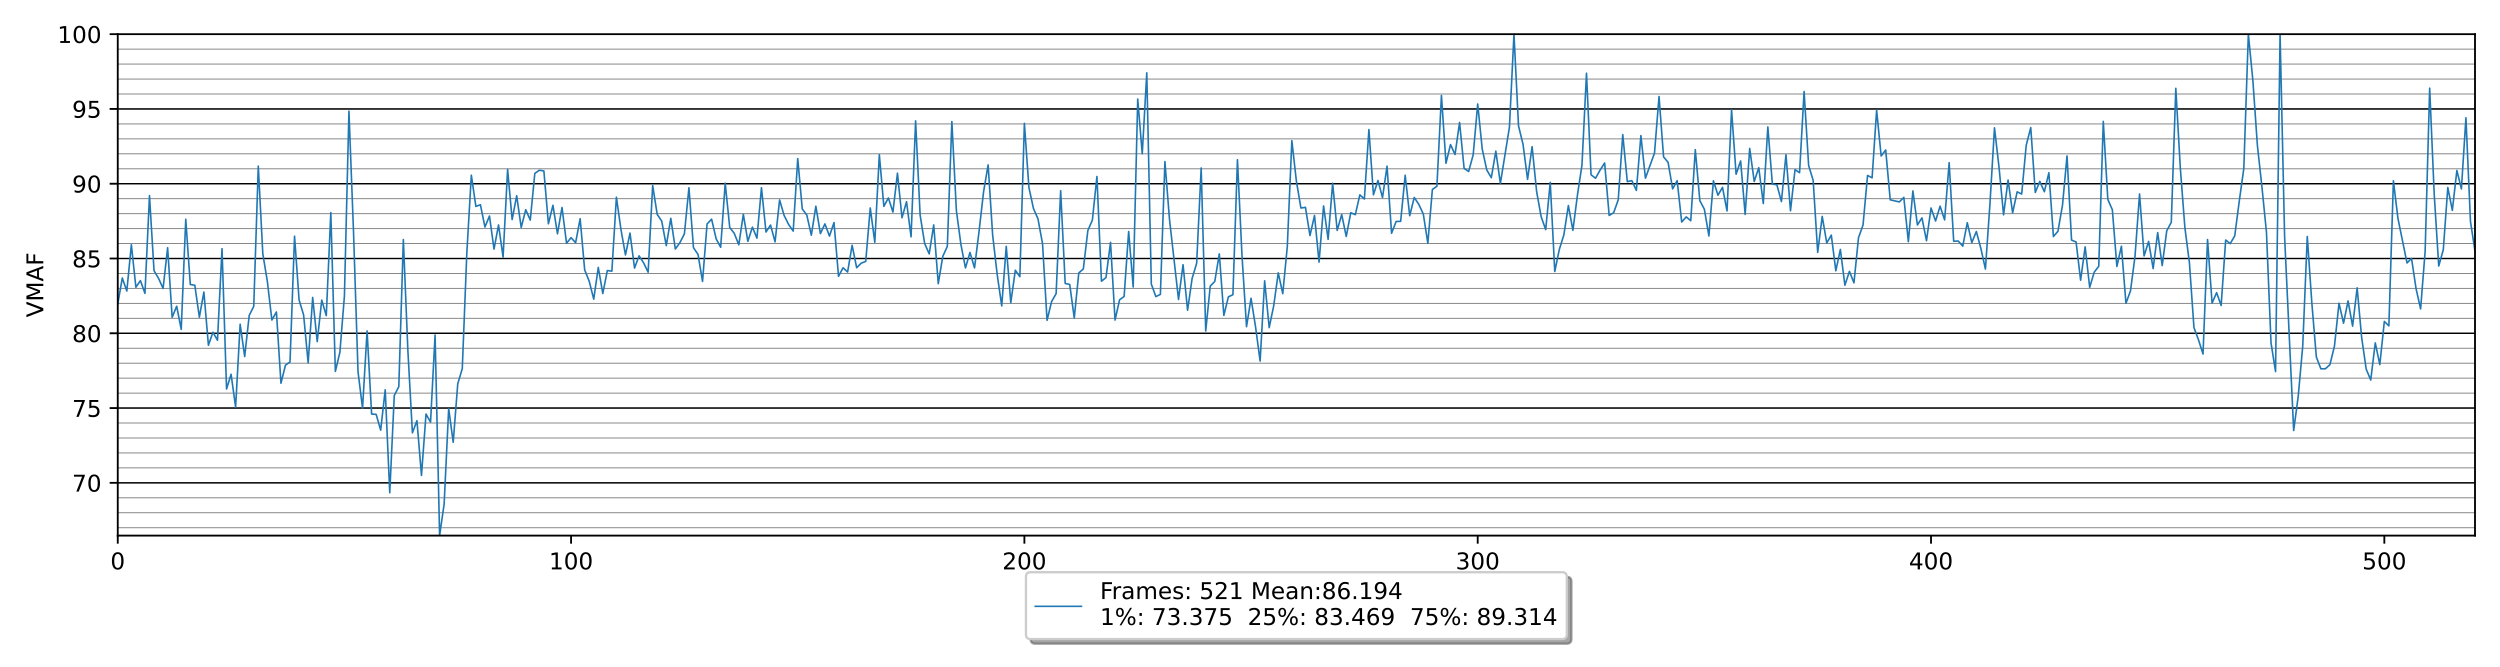 <?xml version="1.0" encoding="utf-8" standalone="no"?>
<!DOCTYPE svg PUBLIC "-//W3C//DTD SVG 1.1//EN"
  "http://www.w3.org/Graphics/SVG/1.1/DTD/svg11.dtd">
<!-- Created with matplotlib (https://matplotlib.org/) -->
<svg height="288pt" version="1.1" viewBox="0 0 1080 288" width="1080pt" xmlns="http://www.w3.org/2000/svg" xmlns:xlink="http://www.w3.org/1999/xlink">
 <defs>
  <style type="text/css">
*{stroke-linecap:butt;stroke-linejoin:round;}
  </style>
 </defs>
 <g id="figure_1">
  <g id="patch_1">
   <path d="M 0 288 
L 1080 288 
L 1080 0 
L 0 0 
z
" style="fill:#ffffff;"/>
  </g>
  <g id="axes_1">
   <g id="patch_2">
    <path d="M 50.87 231.368 
L 1069.2 231.368 
L 1069.2 14.76 
L 50.87 14.76 
z
" style="fill:#ffffff;"/>
   </g>
   <g id="matplotlib.axis_1">
    <g id="xtick_1">
     <g id="line2d_1">
      <defs>
       <path d="M 0 0 
L 0 3.5 
" id="mb33dcc11b7" style="stroke:#000000;stroke-width:0.8;"/>
      </defs>
      <g>
       <use style="stroke:#000000;stroke-width:0.8;" x="50.87" xlink:href="#mb33dcc11b7" y="231.368"/>
      </g>
     </g>
     <g id="text_1">
      <!-- 0 -->
      <defs>
       <path d="M 31.781 66.406 
Q 24.172 66.406 20.328 58.906 
Q 16.5 51.422 16.5 36.375 
Q 16.5 21.391 20.328 13.891 
Q 24.172 6.391 31.781 6.391 
Q 39.453 6.391 43.281 13.891 
Q 47.125 21.391 47.125 36.375 
Q 47.125 51.422 43.281 58.906 
Q 39.453 66.406 31.781 66.406 
z
M 31.781 74.219 
Q 44.047 74.219 50.516 64.516 
Q 56.984 54.828 56.984 36.375 
Q 56.984 17.969 50.516 8.266 
Q 44.047 -1.422 31.781 -1.422 
Q 19.531 -1.422 13.062 8.266 
Q 6.594 17.969 6.594 36.375 
Q 6.594 54.828 13.062 64.516 
Q 19.531 74.219 31.781 74.219 
z
" id="DejaVuSans-48"/>
      </defs>
      <g transform="translate(47.689 245.966)scale(0.1 -0.1)">
       <use xlink:href="#DejaVuSans-48"/>
      </g>
     </g>
    </g>
    <g id="xtick_2">
     <g id="line2d_2">
      <g>
       <use style="stroke:#000000;stroke-width:0.8;" x="246.703" xlink:href="#mb33dcc11b7" y="231.368"/>
      </g>
     </g>
     <g id="text_2">
      <!-- 100 -->
      <defs>
       <path d="M 12.406 8.297 
L 28.516 8.297 
L 28.516 63.922 
L 10.984 60.406 
L 10.984 69.391 
L 28.422 72.906 
L 38.281 72.906 
L 38.281 8.297 
L 54.391 8.297 
L 54.391 0 
L 12.406 0 
z
" id="DejaVuSans-49"/>
      </defs>
      <g transform="translate(237.159 245.966)scale(0.1 -0.1)">
       <use xlink:href="#DejaVuSans-49"/>
       <use x="63.623" xlink:href="#DejaVuSans-48"/>
       <use x="127.246" xlink:href="#DejaVuSans-48"/>
      </g>
     </g>
    </g>
    <g id="xtick_3">
     <g id="line2d_3">
      <g>
       <use style="stroke:#000000;stroke-width:0.8;" x="442.535" xlink:href="#mb33dcc11b7" y="231.368"/>
      </g>
     </g>
     <g id="text_3">
      <!-- 200 -->
      <defs>
       <path d="M 19.188 8.297 
L 53.609 8.297 
L 53.609 0 
L 7.328 0 
L 7.328 8.297 
Q 12.938 14.109 22.625 23.891 
Q 32.328 33.688 34.812 36.531 
Q 39.547 41.844 41.422 45.531 
Q 43.312 49.219 43.312 52.781 
Q 43.312 58.594 39.234 62.25 
Q 35.156 65.922 28.609 65.922 
Q 23.969 65.922 18.812 64.312 
Q 13.672 62.703 7.812 59.422 
L 7.812 69.391 
Q 13.766 71.781 18.938 73 
Q 24.125 74.219 28.422 74.219 
Q 39.75 74.219 46.484 68.547 
Q 53.219 62.891 53.219 53.422 
Q 53.219 48.922 51.531 44.891 
Q 49.859 40.875 45.406 35.406 
Q 44.188 33.984 37.641 27.219 
Q 31.109 20.453 19.188 8.297 
z
" id="DejaVuSans-50"/>
      </defs>
      <g transform="translate(432.992 245.966)scale(0.1 -0.1)">
       <use xlink:href="#DejaVuSans-50"/>
       <use x="63.623" xlink:href="#DejaVuSans-48"/>
       <use x="127.246" xlink:href="#DejaVuSans-48"/>
      </g>
     </g>
    </g>
    <g id="xtick_4">
     <g id="line2d_4">
      <g>
       <use style="stroke:#000000;stroke-width:0.8;" x="638.368" xlink:href="#mb33dcc11b7" y="231.368"/>
      </g>
     </g>
     <g id="text_4">
      <!-- 300 -->
      <defs>
       <path d="M 40.578 39.312 
Q 47.656 37.797 51.625 33 
Q 55.609 28.219 55.609 21.188 
Q 55.609 10.406 48.188 4.484 
Q 40.766 -1.422 27.094 -1.422 
Q 22.516 -1.422 17.656 -0.516 
Q 12.797 0.391 7.625 2.203 
L 7.625 11.719 
Q 11.719 9.328 16.594 8.109 
Q 21.484 6.891 26.812 6.891 
Q 36.078 6.891 40.938 10.547 
Q 45.797 14.203 45.797 21.188 
Q 45.797 27.641 41.281 31.266 
Q 36.766 34.906 28.719 34.906 
L 20.219 34.906 
L 20.219 43.016 
L 29.109 43.016 
Q 36.375 43.016 40.234 45.922 
Q 44.094 48.828 44.094 54.297 
Q 44.094 59.906 40.109 62.906 
Q 36.141 65.922 28.719 65.922 
Q 24.656 65.922 20.016 65.031 
Q 15.375 64.156 9.812 62.312 
L 9.812 71.094 
Q 15.438 72.656 20.344 73.438 
Q 25.25 74.219 29.594 74.219 
Q 40.828 74.219 47.359 69.109 
Q 53.906 64.016 53.906 55.328 
Q 53.906 49.266 50.438 45.094 
Q 46.969 40.922 40.578 39.312 
z
" id="DejaVuSans-51"/>
      </defs>
      <g transform="translate(628.824 245.966)scale(0.1 -0.1)">
       <use xlink:href="#DejaVuSans-51"/>
       <use x="63.623" xlink:href="#DejaVuSans-48"/>
       <use x="127.246" xlink:href="#DejaVuSans-48"/>
      </g>
     </g>
    </g>
    <g id="xtick_5">
     <g id="line2d_5">
      <g>
       <use style="stroke:#000000;stroke-width:0.8;" x="834.201" xlink:href="#mb33dcc11b7" y="231.368"/>
      </g>
     </g>
     <g id="text_5">
      <!-- 400 -->
      <defs>
       <path d="M 37.797 64.312 
L 12.891 25.391 
L 37.797 25.391 
z
M 35.203 72.906 
L 47.609 72.906 
L 47.609 25.391 
L 58.016 25.391 
L 58.016 17.188 
L 47.609 17.188 
L 47.609 0 
L 37.797 0 
L 37.797 17.188 
L 4.891 17.188 
L 4.891 26.703 
z
" id="DejaVuSans-52"/>
      </defs>
      <g transform="translate(824.657 245.966)scale(0.1 -0.1)">
       <use xlink:href="#DejaVuSans-52"/>
       <use x="63.623" xlink:href="#DejaVuSans-48"/>
       <use x="127.246" xlink:href="#DejaVuSans-48"/>
      </g>
     </g>
    </g>
    <g id="xtick_6">
     <g id="line2d_6">
      <g>
       <use style="stroke:#000000;stroke-width:0.8;" x="1030.033" xlink:href="#mb33dcc11b7" y="231.368"/>
      </g>
     </g>
     <g id="text_6">
      <!-- 500 -->
      <defs>
       <path d="M 10.797 72.906 
L 49.516 72.906 
L 49.516 64.594 
L 19.828 64.594 
L 19.828 46.734 
Q 21.969 47.469 24.109 47.828 
Q 26.266 48.188 28.422 48.188 
Q 40.625 48.188 47.75 41.5 
Q 54.891 34.812 54.891 23.391 
Q 54.891 11.625 47.562 5.094 
Q 40.234 -1.422 26.906 -1.422 
Q 22.312 -1.422 17.547 -0.641 
Q 12.797 0.141 7.719 1.703 
L 7.719 11.625 
Q 12.109 9.234 16.797 8.062 
Q 21.484 6.891 26.703 6.891 
Q 35.156 6.891 40.078 11.328 
Q 45.016 15.766 45.016 23.391 
Q 45.016 31 40.078 35.438 
Q 35.156 39.891 26.703 39.891 
Q 22.75 39.891 18.812 39.016 
Q 14.891 38.141 10.797 36.281 
z
" id="DejaVuSans-53"/>
      </defs>
      <g transform="translate(1020.49 245.966)scale(0.1 -0.1)">
       <use xlink:href="#DejaVuSans-53"/>
       <use x="63.623" xlink:href="#DejaVuSans-48"/>
       <use x="127.246" xlink:href="#DejaVuSans-48"/>
      </g>
     </g>
    </g>
   </g>
   <g id="matplotlib.axis_2">
    <g id="ytick_1">
     <g id="line2d_7">
      <defs>
       <path d="M 0 0 
L -3.5 0 
" id="m09ed3d5750" style="stroke:#000000;stroke-width:0.8;"/>
      </defs>
      <g>
       <use style="stroke:#000000;stroke-width:0.8;" x="50.87" xlink:href="#m09ed3d5750" y="208.587"/>
      </g>
     </g>
     <g id="text_7">
      <!-- 70 -->
      <defs>
       <path d="M 8.203 72.906 
L 55.078 72.906 
L 55.078 68.703 
L 28.609 0 
L 18.312 0 
L 43.219 64.594 
L 8.203 64.594 
z
" id="DejaVuSans-55"/>
      </defs>
      <g transform="translate(31.145 212.386)scale(0.1 -0.1)">
       <use xlink:href="#DejaVuSans-55"/>
       <use x="63.623" xlink:href="#DejaVuSans-48"/>
      </g>
     </g>
    </g>
    <g id="ytick_2">
     <g id="line2d_8">
      <g>
       <use style="stroke:#000000;stroke-width:0.8;" x="50.87" xlink:href="#m09ed3d5750" y="176.282"/>
      </g>
     </g>
     <g id="text_8">
      <!-- 75 -->
      <g transform="translate(31.145 180.082)scale(0.1 -0.1)">
       <use xlink:href="#DejaVuSans-55"/>
       <use x="63.623" xlink:href="#DejaVuSans-53"/>
      </g>
     </g>
    </g>
    <g id="ytick_3">
     <g id="line2d_9">
      <g>
       <use style="stroke:#000000;stroke-width:0.8;" x="50.87" xlink:href="#m09ed3d5750" y="143.978"/>
      </g>
     </g>
     <g id="text_9">
      <!-- 80 -->
      <defs>
       <path d="M 31.781 34.625 
Q 24.75 34.625 20.719 30.859 
Q 16.703 27.094 16.703 20.516 
Q 16.703 13.922 20.719 10.156 
Q 24.75 6.391 31.781 6.391 
Q 38.812 6.391 42.859 10.172 
Q 46.922 13.969 46.922 20.516 
Q 46.922 27.094 42.891 30.859 
Q 38.875 34.625 31.781 34.625 
z
M 21.922 38.812 
Q 15.578 40.375 12.031 44.719 
Q 8.5 49.078 8.5 55.328 
Q 8.5 64.062 14.719 69.141 
Q 20.953 74.219 31.781 74.219 
Q 42.672 74.219 48.875 69.141 
Q 55.078 64.062 55.078 55.328 
Q 55.078 49.078 51.531 44.719 
Q 48 40.375 41.703 38.812 
Q 48.828 37.156 52.797 32.312 
Q 56.781 27.484 56.781 20.516 
Q 56.781 9.906 50.312 4.234 
Q 43.844 -1.422 31.781 -1.422 
Q 19.734 -1.422 13.25 4.234 
Q 6.781 9.906 6.781 20.516 
Q 6.781 27.484 10.781 32.312 
Q 14.797 37.156 21.922 38.812 
z
M 18.312 54.391 
Q 18.312 48.734 21.844 45.562 
Q 25.391 42.391 31.781 42.391 
Q 38.141 42.391 41.719 45.562 
Q 45.312 48.734 45.312 54.391 
Q 45.312 60.062 41.719 63.234 
Q 38.141 66.406 31.781 66.406 
Q 25.391 66.406 21.844 63.234 
Q 18.312 60.062 18.312 54.391 
z
" id="DejaVuSans-56"/>
      </defs>
      <g transform="translate(31.145 147.777)scale(0.1 -0.1)">
       <use xlink:href="#DejaVuSans-56"/>
       <use x="63.623" xlink:href="#DejaVuSans-48"/>
      </g>
     </g>
    </g>
    <g id="ytick_4">
     <g id="line2d_10">
      <g>
       <use style="stroke:#000000;stroke-width:0.8;" x="50.87" xlink:href="#m09ed3d5750" y="111.673"/>
      </g>
     </g>
     <g id="text_10">
      <!-- 85 -->
      <g transform="translate(31.145 115.473)scale(0.1 -0.1)">
       <use xlink:href="#DejaVuSans-56"/>
       <use x="63.623" xlink:href="#DejaVuSans-53"/>
      </g>
     </g>
    </g>
    <g id="ytick_5">
     <g id="line2d_11">
      <g>
       <use style="stroke:#000000;stroke-width:0.8;" x="50.87" xlink:href="#m09ed3d5750" y="79.369"/>
      </g>
     </g>
     <g id="text_11">
      <!-- 90 -->
      <defs>
       <path d="M 10.984 1.516 
L 10.984 10.5 
Q 14.703 8.734 18.5 7.812 
Q 22.312 6.891 25.984 6.891 
Q 35.75 6.891 40.891 13.453 
Q 46.047 20.016 46.781 33.406 
Q 43.953 29.203 39.594 26.953 
Q 35.25 24.703 29.984 24.703 
Q 19.047 24.703 12.672 31.312 
Q 6.297 37.938 6.297 49.422 
Q 6.297 60.641 12.938 67.422 
Q 19.578 74.219 30.609 74.219 
Q 43.266 74.219 49.922 64.516 
Q 56.594 54.828 56.594 36.375 
Q 56.594 19.141 48.406 8.859 
Q 40.234 -1.422 26.422 -1.422 
Q 22.703 -1.422 18.891 -0.688 
Q 15.094 0.047 10.984 1.516 
z
M 30.609 32.422 
Q 37.25 32.422 41.125 36.953 
Q 45.016 41.5 45.016 49.422 
Q 45.016 57.281 41.125 61.844 
Q 37.25 66.406 30.609 66.406 
Q 23.969 66.406 20.094 61.844 
Q 16.219 57.281 16.219 49.422 
Q 16.219 41.5 20.094 36.953 
Q 23.969 32.422 30.609 32.422 
z
" id="DejaVuSans-57"/>
      </defs>
      <g transform="translate(31.145 83.168)scale(0.1 -0.1)">
       <use xlink:href="#DejaVuSans-57"/>
       <use x="63.623" xlink:href="#DejaVuSans-48"/>
      </g>
     </g>
    </g>
    <g id="ytick_6">
     <g id="line2d_12">
      <g>
       <use style="stroke:#000000;stroke-width:0.8;" x="50.87" xlink:href="#m09ed3d5750" y="47.064"/>
      </g>
     </g>
     <g id="text_12">
      <!-- 95 -->
      <g transform="translate(31.145 50.864)scale(0.1 -0.1)">
       <use xlink:href="#DejaVuSans-57"/>
       <use x="63.623" xlink:href="#DejaVuSans-53"/>
      </g>
     </g>
    </g>
    <g id="ytick_7">
     <g id="line2d_13">
      <g>
       <use style="stroke:#000000;stroke-width:0.8;" x="50.87" xlink:href="#m09ed3d5750" y="14.76"/>
      </g>
     </g>
     <g id="text_13">
      <!-- 100 -->
      <g transform="translate(24.782 18.559)scale(0.1 -0.1)">
       <use xlink:href="#DejaVuSans-49"/>
       <use x="63.623" xlink:href="#DejaVuSans-48"/>
       <use x="127.246" xlink:href="#DejaVuSans-48"/>
      </g>
     </g>
    </g>
    <g id="text_14">
     <!-- VMAF -->
     <defs>
      <path d="M 28.609 0 
L 0.781 72.906 
L 11.078 72.906 
L 34.188 11.531 
L 57.328 72.906 
L 67.578 72.906 
L 39.797 0 
z
" id="DejaVuSans-86"/>
      <path d="M 9.812 72.906 
L 24.516 72.906 
L 43.109 23.297 
L 61.812 72.906 
L 76.516 72.906 
L 76.516 0 
L 66.891 0 
L 66.891 64.016 
L 48.094 14.016 
L 38.188 14.016 
L 19.391 64.016 
L 19.391 0 
L 9.812 0 
z
" id="DejaVuSans-77"/>
      <path d="M 34.188 63.188 
L 20.797 26.906 
L 47.609 26.906 
z
M 28.609 72.906 
L 39.797 72.906 
L 67.578 0 
L 57.328 0 
L 50.688 18.703 
L 17.828 18.703 
L 11.188 0 
L 0.781 0 
z
" id="DejaVuSans-65"/>
      <path d="M 9.812 72.906 
L 51.703 72.906 
L 51.703 64.594 
L 19.672 64.594 
L 19.672 43.109 
L 48.578 43.109 
L 48.578 34.812 
L 19.672 34.812 
L 19.672 0 
L 9.812 0 
z
" id="DejaVuSans-70"/>
     </defs>
     <g transform="translate(18.703 137.094)rotate(-90)scale(0.1 -0.1)">
      <use xlink:href="#DejaVuSans-86"/>
      <use x="68.408" xlink:href="#DejaVuSans-77"/>
      <use x="154.688" xlink:href="#DejaVuSans-65"/>
      <use x="223.096" xlink:href="#DejaVuSans-70"/>
     </g>
    </g>
   </g>
   <g id="line2d_14">
    <path clip-path="url(#pe035be3d5b)" style="fill:none;stroke:#808080;stroke-linecap:square;stroke-width:0.4;"/>
   </g>
   <g id="line2d_15">
    <path clip-path="url(#pe035be3d5b)" style="fill:none;stroke:#808080;stroke-linecap:square;stroke-width:0.4;"/>
   </g>
   <g id="line2d_16">
    <path clip-path="url(#pe035be3d5b)" style="fill:none;stroke:#808080;stroke-linecap:square;stroke-width:0.4;"/>
   </g>
   <g id="line2d_17">
    <path clip-path="url(#pe035be3d5b)" style="fill:none;stroke:#808080;stroke-linecap:square;stroke-width:0.4;"/>
   </g>
   <g id="line2d_18">
    <path clip-path="url(#pe035be3d5b)" style="fill:none;stroke:#808080;stroke-linecap:square;stroke-width:0.4;"/>
   </g>
   <g id="line2d_19">
    <path clip-path="url(#pe035be3d5b)" style="fill:none;stroke:#808080;stroke-linecap:square;stroke-width:0.4;"/>
   </g>
   <g id="line2d_20">
    <path clip-path="url(#pe035be3d5b)" style="fill:none;stroke:#808080;stroke-linecap:square;stroke-width:0.4;"/>
   </g>
   <g id="line2d_21">
    <path clip-path="url(#pe035be3d5b)" style="fill:none;stroke:#808080;stroke-linecap:square;stroke-width:0.4;"/>
   </g>
   <g id="line2d_22">
    <path clip-path="url(#pe035be3d5b)" style="fill:none;stroke:#808080;stroke-linecap:square;stroke-width:0.4;"/>
   </g>
   <g id="line2d_23">
    <path clip-path="url(#pe035be3d5b)" style="fill:none;stroke:#808080;stroke-linecap:square;stroke-width:0.4;"/>
   </g>
   <g id="line2d_24">
    <path clip-path="url(#pe035be3d5b)" style="fill:none;stroke:#808080;stroke-linecap:square;stroke-width:0.4;"/>
   </g>
   <g id="line2d_25">
    <path clip-path="url(#pe035be3d5b)" style="fill:none;stroke:#808080;stroke-linecap:square;stroke-width:0.4;"/>
   </g>
   <g id="line2d_26">
    <path clip-path="url(#pe035be3d5b)" style="fill:none;stroke:#808080;stroke-linecap:square;stroke-width:0.4;"/>
   </g>
   <g id="line2d_27">
    <path clip-path="url(#pe035be3d5b)" style="fill:none;stroke:#808080;stroke-linecap:square;stroke-width:0.4;"/>
   </g>
   <g id="line2d_28">
    <path clip-path="url(#pe035be3d5b)" style="fill:none;stroke:#808080;stroke-linecap:square;stroke-width:0.4;"/>
   </g>
   <g id="line2d_29">
    <path clip-path="url(#pe035be3d5b)" style="fill:none;stroke:#808080;stroke-linecap:square;stroke-width:0.4;"/>
   </g>
   <g id="line2d_30">
    <path clip-path="url(#pe035be3d5b)" style="fill:none;stroke:#808080;stroke-linecap:square;stroke-width:0.4;"/>
   </g>
   <g id="line2d_31">
    <path clip-path="url(#pe035be3d5b)" style="fill:none;stroke:#808080;stroke-linecap:square;stroke-width:0.4;"/>
   </g>
   <g id="line2d_32">
    <path clip-path="url(#pe035be3d5b)" style="fill:none;stroke:#808080;stroke-linecap:square;stroke-width:0.4;"/>
   </g>
   <g id="line2d_33">
    <path clip-path="url(#pe035be3d5b)" style="fill:none;stroke:#808080;stroke-linecap:square;stroke-width:0.4;"/>
   </g>
   <g id="line2d_34">
    <path clip-path="url(#pe035be3d5b)" style="fill:none;stroke:#808080;stroke-linecap:square;stroke-width:0.4;"/>
   </g>
   <g id="line2d_35">
    <path clip-path="url(#pe035be3d5b)" style="fill:none;stroke:#808080;stroke-linecap:square;stroke-width:0.4;"/>
   </g>
   <g id="line2d_36">
    <path clip-path="url(#pe035be3d5b)" style="fill:none;stroke:#808080;stroke-linecap:square;stroke-width:0.4;"/>
   </g>
   <g id="line2d_37">
    <path clip-path="url(#pe035be3d5b)" style="fill:none;stroke:#808080;stroke-linecap:square;stroke-width:0.4;"/>
   </g>
   <g id="line2d_38">
    <path clip-path="url(#pe035be3d5b)" style="fill:none;stroke:#808080;stroke-linecap:square;stroke-width:0.4;"/>
   </g>
   <g id="line2d_39">
    <path clip-path="url(#pe035be3d5b)" style="fill:none;stroke:#808080;stroke-linecap:square;stroke-width:0.4;"/>
   </g>
   <g id="line2d_40">
    <path clip-path="url(#pe035be3d5b)" style="fill:none;stroke:#808080;stroke-linecap:square;stroke-width:0.4;"/>
   </g>
   <g id="line2d_41">
    <path clip-path="url(#pe035be3d5b)" style="fill:none;stroke:#808080;stroke-linecap:square;stroke-width:0.4;"/>
   </g>
   <g id="line2d_42">
    <path clip-path="url(#pe035be3d5b)" style="fill:none;stroke:#808080;stroke-linecap:square;stroke-width:0.4;"/>
   </g>
   <g id="line2d_43">
    <path clip-path="url(#pe035be3d5b)" style="fill:none;stroke:#808080;stroke-linecap:square;stroke-width:0.4;"/>
   </g>
   <g id="line2d_44">
    <path clip-path="url(#pe035be3d5b)" style="fill:none;stroke:#808080;stroke-linecap:square;stroke-width:0.4;"/>
   </g>
   <g id="line2d_45">
    <path clip-path="url(#pe035be3d5b)" style="fill:none;stroke:#808080;stroke-linecap:square;stroke-width:0.4;"/>
   </g>
   <g id="line2d_46">
    <path clip-path="url(#pe035be3d5b)" style="fill:none;stroke:#808080;stroke-linecap:square;stroke-width:0.4;"/>
   </g>
   <g id="line2d_47">
    <path clip-path="url(#pe035be3d5b)" style="fill:none;stroke:#808080;stroke-linecap:square;stroke-width:0.4;"/>
   </g>
   <g id="line2d_48">
    <path clip-path="url(#pe035be3d5b)" style="fill:none;stroke:#808080;stroke-linecap:square;stroke-width:0.4;"/>
   </g>
   <g id="line2d_49">
    <path clip-path="url(#pe035be3d5b)" style="fill:none;stroke:#808080;stroke-linecap:square;stroke-width:0.4;"/>
   </g>
   <g id="line2d_50">
    <path clip-path="url(#pe035be3d5b)" style="fill:none;stroke:#808080;stroke-linecap:square;stroke-width:0.4;"/>
   </g>
   <g id="line2d_51">
    <path clip-path="url(#pe035be3d5b)" style="fill:none;stroke:#808080;stroke-linecap:square;stroke-width:0.4;"/>
   </g>
   <g id="line2d_52">
    <path clip-path="url(#pe035be3d5b)" style="fill:none;stroke:#808080;stroke-linecap:square;stroke-width:0.4;"/>
   </g>
   <g id="line2d_53">
    <path clip-path="url(#pe035be3d5b)" style="fill:none;stroke:#808080;stroke-linecap:square;stroke-width:0.4;"/>
   </g>
   <g id="line2d_54">
    <path clip-path="url(#pe035be3d5b)" style="fill:none;stroke:#808080;stroke-linecap:square;stroke-width:0.4;"/>
   </g>
   <g id="line2d_55">
    <path clip-path="url(#pe035be3d5b)" style="fill:none;stroke:#808080;stroke-linecap:square;stroke-width:0.4;"/>
   </g>
   <g id="line2d_56">
    <path clip-path="url(#pe035be3d5b)" style="fill:none;stroke:#808080;stroke-linecap:square;stroke-width:0.4;"/>
   </g>
   <g id="line2d_57">
    <path clip-path="url(#pe035be3d5b)" style="fill:none;stroke:#808080;stroke-linecap:square;stroke-width:0.4;"/>
   </g>
   <g id="line2d_58">
    <path clip-path="url(#pe035be3d5b)" style="fill:none;stroke:#808080;stroke-linecap:square;stroke-width:0.4;"/>
   </g>
   <g id="line2d_59">
    <path clip-path="url(#pe035be3d5b)" style="fill:none;stroke:#808080;stroke-linecap:square;stroke-width:0.4;"/>
   </g>
   <g id="line2d_60">
    <path clip-path="url(#pe035be3d5b)" style="fill:none;stroke:#808080;stroke-linecap:square;stroke-width:0.4;"/>
   </g>
   <g id="line2d_61">
    <path clip-path="url(#pe035be3d5b)" style="fill:none;stroke:#808080;stroke-linecap:square;stroke-width:0.4;"/>
   </g>
   <g id="line2d_62">
    <path clip-path="url(#pe035be3d5b)" style="fill:none;stroke:#808080;stroke-linecap:square;stroke-width:0.4;"/>
   </g>
   <g id="line2d_63">
    <path clip-path="url(#pe035be3d5b)" style="fill:none;stroke:#808080;stroke-linecap:square;stroke-width:0.4;"/>
   </g>
   <g id="line2d_64">
    <path clip-path="url(#pe035be3d5b)" style="fill:none;stroke:#808080;stroke-linecap:square;stroke-width:0.4;"/>
   </g>
   <g id="line2d_65">
    <path clip-path="url(#pe035be3d5b)" style="fill:none;stroke:#808080;stroke-linecap:square;stroke-width:0.4;"/>
   </g>
   <g id="line2d_66">
    <path clip-path="url(#pe035be3d5b)" style="fill:none;stroke:#808080;stroke-linecap:square;stroke-width:0.4;"/>
   </g>
   <g id="line2d_67">
    <path clip-path="url(#pe035be3d5b)" style="fill:none;stroke:#808080;stroke-linecap:square;stroke-width:0.4;"/>
   </g>
   <g id="line2d_68">
    <path clip-path="url(#pe035be3d5b)" style="fill:none;stroke:#808080;stroke-linecap:square;stroke-width:0.4;"/>
   </g>
   <g id="line2d_69">
    <path clip-path="url(#pe035be3d5b)" style="fill:none;stroke:#808080;stroke-linecap:square;stroke-width:0.4;"/>
   </g>
   <g id="line2d_70">
    <path clip-path="url(#pe035be3d5b)" style="fill:none;stroke:#808080;stroke-linecap:square;stroke-width:0.4;"/>
   </g>
   <g id="line2d_71">
    <path clip-path="url(#pe035be3d5b)" style="fill:none;stroke:#808080;stroke-linecap:square;stroke-width:0.4;"/>
   </g>
   <g id="line2d_72">
    <path clip-path="url(#pe035be3d5b)" d="M 50.87 286.118 
L 1069.2 286.118 
" style="fill:none;stroke:#808080;stroke-linecap:square;stroke-width:0.4;"/>
   </g>
   <g id="line2d_73">
    <path clip-path="url(#pe035be3d5b)" d="M 50.87 279.657 
L 1069.2 279.657 
" style="fill:none;stroke:#808080;stroke-linecap:square;stroke-width:0.4;"/>
   </g>
   <g id="line2d_74">
    <path clip-path="url(#pe035be3d5b)" d="M 50.87 273.196 
L 1069.2 273.196 
" style="fill:none;stroke:#808080;stroke-linecap:square;stroke-width:0.4;"/>
   </g>
   <g id="line2d_75">
    <path clip-path="url(#pe035be3d5b)" d="M 50.87 266.735 
L 1069.2 266.735 
" style="fill:none;stroke:#808080;stroke-linecap:square;stroke-width:0.4;"/>
   </g>
   <g id="line2d_76">
    <path clip-path="url(#pe035be3d5b)" d="M 50.87 260.274 
L 1069.2 260.274 
" style="fill:none;stroke:#808080;stroke-linecap:square;stroke-width:0.4;"/>
   </g>
   <g id="line2d_77">
    <path clip-path="url(#pe035be3d5b)" d="M 50.87 253.813 
L 1069.2 253.813 
" style="fill:none;stroke:#808080;stroke-linecap:square;stroke-width:0.4;"/>
   </g>
   <g id="line2d_78">
    <path clip-path="url(#pe035be3d5b)" d="M 50.87 247.352 
L 1069.2 247.352 
" style="fill:none;stroke:#808080;stroke-linecap:square;stroke-width:0.4;"/>
   </g>
   <g id="line2d_79">
    <path clip-path="url(#pe035be3d5b)" d="M 50.87 240.891 
L 1069.2 240.891 
" style="fill:none;stroke:#808080;stroke-linecap:square;stroke-width:0.4;"/>
   </g>
   <g id="line2d_80">
    <path clip-path="url(#pe035be3d5b)" d="M 50.87 234.43 
L 1069.2 234.43 
" style="fill:none;stroke:#808080;stroke-linecap:square;stroke-width:0.4;"/>
   </g>
   <g id="line2d_81">
    <path clip-path="url(#pe035be3d5b)" d="M 50.87 227.97 
L 1069.2 227.97 
" style="fill:none;stroke:#808080;stroke-linecap:square;stroke-width:0.4;"/>
   </g>
   <g id="line2d_82">
    <path clip-path="url(#pe035be3d5b)" d="M 50.87 221.509 
L 1069.2 221.509 
" style="fill:none;stroke:#808080;stroke-linecap:square;stroke-width:0.4;"/>
   </g>
   <g id="line2d_83">
    <path clip-path="url(#pe035be3d5b)" d="M 50.87 215.048 
L 1069.2 215.048 
" style="fill:none;stroke:#808080;stroke-linecap:square;stroke-width:0.4;"/>
   </g>
   <g id="line2d_84">
    <path clip-path="url(#pe035be3d5b)" d="M 50.87 208.587 
L 1069.2 208.587 
" style="fill:none;stroke:#808080;stroke-linecap:square;stroke-width:0.4;"/>
   </g>
   <g id="line2d_85">
    <path clip-path="url(#pe035be3d5b)" d="M 50.87 202.126 
L 1069.2 202.126 
" style="fill:none;stroke:#808080;stroke-linecap:square;stroke-width:0.4;"/>
   </g>
   <g id="line2d_86">
    <path clip-path="url(#pe035be3d5b)" d="M 50.87 195.665 
L 1069.2 195.665 
" style="fill:none;stroke:#808080;stroke-linecap:square;stroke-width:0.4;"/>
   </g>
   <g id="line2d_87">
    <path clip-path="url(#pe035be3d5b)" d="M 50.87 189.204 
L 1069.2 189.204 
" style="fill:none;stroke:#808080;stroke-linecap:square;stroke-width:0.4;"/>
   </g>
   <g id="line2d_88">
    <path clip-path="url(#pe035be3d5b)" d="M 50.87 182.743 
L 1069.2 182.743 
" style="fill:none;stroke:#808080;stroke-linecap:square;stroke-width:0.4;"/>
   </g>
   <g id="line2d_89">
    <path clip-path="url(#pe035be3d5b)" d="M 50.87 176.282 
L 1069.2 176.282 
" style="fill:none;stroke:#808080;stroke-linecap:square;stroke-width:0.4;"/>
   </g>
   <g id="line2d_90">
    <path clip-path="url(#pe035be3d5b)" d="M 50.87 169.822 
L 1069.2 169.822 
" style="fill:none;stroke:#808080;stroke-linecap:square;stroke-width:0.4;"/>
   </g>
   <g id="line2d_91">
    <path clip-path="url(#pe035be3d5b)" d="M 50.87 163.361 
L 1069.2 163.361 
" style="fill:none;stroke:#808080;stroke-linecap:square;stroke-width:0.4;"/>
   </g>
   <g id="line2d_92">
    <path clip-path="url(#pe035be3d5b)" d="M 50.87 156.9 
L 1069.2 156.9 
" style="fill:none;stroke:#808080;stroke-linecap:square;stroke-width:0.4;"/>
   </g>
   <g id="line2d_93">
    <path clip-path="url(#pe035be3d5b)" d="M 50.87 150.439 
L 1069.2 150.439 
" style="fill:none;stroke:#808080;stroke-linecap:square;stroke-width:0.4;"/>
   </g>
   <g id="line2d_94">
    <path clip-path="url(#pe035be3d5b)" d="M 50.87 143.978 
L 1069.2 143.978 
" style="fill:none;stroke:#808080;stroke-linecap:square;stroke-width:0.4;"/>
   </g>
   <g id="line2d_95">
    <path clip-path="url(#pe035be3d5b)" d="M 50.87 137.517 
L 1069.2 137.517 
" style="fill:none;stroke:#808080;stroke-linecap:square;stroke-width:0.4;"/>
   </g>
   <g id="line2d_96">
    <path clip-path="url(#pe035be3d5b)" d="M 50.87 131.056 
L 1069.2 131.056 
" style="fill:none;stroke:#808080;stroke-linecap:square;stroke-width:0.4;"/>
   </g>
   <g id="line2d_97">
    <path clip-path="url(#pe035be3d5b)" d="M 50.87 124.595 
L 1069.2 124.595 
" style="fill:none;stroke:#808080;stroke-linecap:square;stroke-width:0.4;"/>
   </g>
   <g id="line2d_98">
    <path clip-path="url(#pe035be3d5b)" d="M 50.87 118.134 
L 1069.2 118.134 
" style="fill:none;stroke:#808080;stroke-linecap:square;stroke-width:0.4;"/>
   </g>
   <g id="line2d_99">
    <path clip-path="url(#pe035be3d5b)" d="M 50.87 111.673 
L 1069.2 111.673 
" style="fill:none;stroke:#808080;stroke-linecap:square;stroke-width:0.4;"/>
   </g>
   <g id="line2d_100">
    <path clip-path="url(#pe035be3d5b)" d="M 50.87 105.213 
L 1069.2 105.213 
" style="fill:none;stroke:#808080;stroke-linecap:square;stroke-width:0.4;"/>
   </g>
   <g id="line2d_101">
    <path clip-path="url(#pe035be3d5b)" d="M 50.87 98.752 
L 1069.2 98.752 
" style="fill:none;stroke:#808080;stroke-linecap:square;stroke-width:0.4;"/>
   </g>
   <g id="line2d_102">
    <path clip-path="url(#pe035be3d5b)" d="M 50.87 92.291 
L 1069.2 92.291 
" style="fill:none;stroke:#808080;stroke-linecap:square;stroke-width:0.4;"/>
   </g>
   <g id="line2d_103">
    <path clip-path="url(#pe035be3d5b)" d="M 50.87 85.83 
L 1069.2 85.83 
" style="fill:none;stroke:#808080;stroke-linecap:square;stroke-width:0.4;"/>
   </g>
   <g id="line2d_104">
    <path clip-path="url(#pe035be3d5b)" d="M 50.87 79.369 
L 1069.2 79.369 
" style="fill:none;stroke:#808080;stroke-linecap:square;stroke-width:0.4;"/>
   </g>
   <g id="line2d_105">
    <path clip-path="url(#pe035be3d5b)" d="M 50.87 72.908 
L 1069.2 72.908 
" style="fill:none;stroke:#808080;stroke-linecap:square;stroke-width:0.4;"/>
   </g>
   <g id="line2d_106">
    <path clip-path="url(#pe035be3d5b)" d="M 50.87 66.447 
L 1069.2 66.447 
" style="fill:none;stroke:#808080;stroke-linecap:square;stroke-width:0.4;"/>
   </g>
   <g id="line2d_107">
    <path clip-path="url(#pe035be3d5b)" d="M 50.87 59.986 
L 1069.2 59.986 
" style="fill:none;stroke:#808080;stroke-linecap:square;stroke-width:0.4;"/>
   </g>
   <g id="line2d_108">
    <path clip-path="url(#pe035be3d5b)" d="M 50.87 53.525 
L 1069.2 53.525 
" style="fill:none;stroke:#808080;stroke-linecap:square;stroke-width:0.4;"/>
   </g>
   <g id="line2d_109">
    <path clip-path="url(#pe035be3d5b)" d="M 50.87 47.064 
L 1069.2 47.064 
" style="fill:none;stroke:#808080;stroke-linecap:square;stroke-width:0.4;"/>
   </g>
   <g id="line2d_110">
    <path clip-path="url(#pe035be3d5b)" d="M 50.87 40.604 
L 1069.2 40.604 
" style="fill:none;stroke:#808080;stroke-linecap:square;stroke-width:0.4;"/>
   </g>
   <g id="line2d_111">
    <path clip-path="url(#pe035be3d5b)" d="M 50.87 34.143 
L 1069.2 34.143 
" style="fill:none;stroke:#808080;stroke-linecap:square;stroke-width:0.4;"/>
   </g>
   <g id="line2d_112">
    <path clip-path="url(#pe035be3d5b)" d="M 50.87 27.682 
L 1069.2 27.682 
" style="fill:none;stroke:#808080;stroke-linecap:square;stroke-width:0.4;"/>
   </g>
   <g id="line2d_113">
    <path clip-path="url(#pe035be3d5b)" d="M 50.87 21.221 
L 1069.2 21.221 
" style="fill:none;stroke:#808080;stroke-linecap:square;stroke-width:0.4;"/>
   </g>
   <g id="line2d_114">
    <path clip-path="url(#pe035be3d5b)" style="fill:none;stroke:#000000;stroke-linecap:square;stroke-width:0.6;"/>
   </g>
   <g id="line2d_115">
    <path clip-path="url(#pe035be3d5b)" style="fill:none;stroke:#000000;stroke-linecap:square;stroke-width:0.6;"/>
   </g>
   <g id="line2d_116">
    <path clip-path="url(#pe035be3d5b)" style="fill:none;stroke:#000000;stroke-linecap:square;stroke-width:0.6;"/>
   </g>
   <g id="line2d_117">
    <path clip-path="url(#pe035be3d5b)" style="fill:none;stroke:#000000;stroke-linecap:square;stroke-width:0.6;"/>
   </g>
   <g id="line2d_118">
    <path clip-path="url(#pe035be3d5b)" style="fill:none;stroke:#000000;stroke-linecap:square;stroke-width:0.6;"/>
   </g>
   <g id="line2d_119">
    <path clip-path="url(#pe035be3d5b)" style="fill:none;stroke:#000000;stroke-linecap:square;stroke-width:0.6;"/>
   </g>
   <g id="line2d_120">
    <path clip-path="url(#pe035be3d5b)" style="fill:none;stroke:#000000;stroke-linecap:square;stroke-width:0.6;"/>
   </g>
   <g id="line2d_121">
    <path clip-path="url(#pe035be3d5b)" style="fill:none;stroke:#000000;stroke-linecap:square;stroke-width:0.6;"/>
   </g>
   <g id="line2d_122">
    <path clip-path="url(#pe035be3d5b)" style="fill:none;stroke:#000000;stroke-linecap:square;stroke-width:0.6;"/>
   </g>
   <g id="line2d_123">
    <path clip-path="url(#pe035be3d5b)" style="fill:none;stroke:#000000;stroke-linecap:square;stroke-width:0.6;"/>
   </g>
   <g id="line2d_124">
    <path clip-path="url(#pe035be3d5b)" style="fill:none;stroke:#000000;stroke-linecap:square;stroke-width:0.6;"/>
   </g>
   <g id="line2d_125">
    <path clip-path="url(#pe035be3d5b)" style="fill:none;stroke:#000000;stroke-linecap:square;stroke-width:0.6;"/>
   </g>
   <g id="line2d_126">
    <path clip-path="url(#pe035be3d5b)" d="M 50.87 273.196 
L 1069.2 273.196 
" style="fill:none;stroke:#000000;stroke-linecap:square;stroke-width:0.6;"/>
   </g>
   <g id="line2d_127">
    <path clip-path="url(#pe035be3d5b)" d="M 50.87 240.891 
L 1069.2 240.891 
" style="fill:none;stroke:#000000;stroke-linecap:square;stroke-width:0.6;"/>
   </g>
   <g id="line2d_128">
    <path clip-path="url(#pe035be3d5b)" d="M 50.87 208.587 
L 1069.2 208.587 
" style="fill:none;stroke:#000000;stroke-linecap:square;stroke-width:0.6;"/>
   </g>
   <g id="line2d_129">
    <path clip-path="url(#pe035be3d5b)" d="M 50.87 176.282 
L 1069.2 176.282 
" style="fill:none;stroke:#000000;stroke-linecap:square;stroke-width:0.6;"/>
   </g>
   <g id="line2d_130">
    <path clip-path="url(#pe035be3d5b)" d="M 50.87 143.978 
L 1069.2 143.978 
" style="fill:none;stroke:#000000;stroke-linecap:square;stroke-width:0.6;"/>
   </g>
   <g id="line2d_131">
    <path clip-path="url(#pe035be3d5b)" d="M 50.87 111.673 
L 1069.2 111.673 
" style="fill:none;stroke:#000000;stroke-linecap:square;stroke-width:0.6;"/>
   </g>
   <g id="line2d_132">
    <path clip-path="url(#pe035be3d5b)" d="M 50.87 79.369 
L 1069.2 79.369 
" style="fill:none;stroke:#000000;stroke-linecap:square;stroke-width:0.6;"/>
   </g>
   <g id="line2d_133">
    <path clip-path="url(#pe035be3d5b)" d="M 50.87 47.064 
L 1069.2 47.064 
" style="fill:none;stroke:#000000;stroke-linecap:square;stroke-width:0.6;"/>
   </g>
   <g id="line2d_134">
    <path clip-path="url(#pe035be3d5b)" d="M 50.87 131.327 
L 52.828 120.098 
L 54.787 125.726 
L 56.745 105.742 
L 58.703 124.091 
L 60.662 121.223 
L 62.62 126.727 
L 64.578 84.499 
L 66.537 116.907 
L 68.495 120.266 
L 70.453 124.595 
L 72.412 107.015 
L 74.37 137.078 
L 76.328 132.29 
L 78.287 142.285 
L 80.245 94.727 
L 82.203 122.89 
L 84.162 123.245 
L 86.12 137.026 
L 88.078 126.178 
L 90.037 149.147 
L 91.995 143.532 
L 93.953 146.989 
L 95.912 107.448 
L 97.87 168.045 
L 99.828 161.7 
L 101.787 175.875 
L 103.745 140.069 
L 105.703 154.018 
L 107.661 136.244 
L 109.62 132.329 
L 111.578 71.764 
L 113.536 109.677 
L 115.495 121.572 
L 117.453 138.254 
L 119.411 134.765 
L 121.37 165.538 
L 123.328 157.746 
L 125.286 156.389 
L 127.245 102.034 
L 129.203 129.602 
L 131.161 136.057 
L 133.12 156.699 
L 135.078 128.504 
L 137.036 147.57 
L 138.995 129.654 
L 140.953 136.348 
L 142.911 91.838 
L 144.87 160.44 
L 146.828 152.203 
L 148.786 127.923 
L 150.745 48.047 
L 152.703 99.766 
L 154.661 160.557 
L 156.62 176.366 
L 158.578 142.976 
L 160.536 178.867 
L 162.495 179.002 
L 164.453 185.819 
L 166.411 168.4 
L 168.37 212.851 
L 170.328 170.862 
L 172.286 167.017 
L 174.245 103.487 
L 176.203 151.505 
L 178.161 186.982 
L 180.12 181.729 
L 182.078 205.389 
L 184.036 178.88 
L 185.995 182.375 
L 187.953 144.721 
L 189.911 231.368 
L 191.87 217.729 
L 193.828 176.515 
L 195.786 191.065 
L 197.745 165.822 
L 199.703 159.232 
L 201.661 109.399 
L 203.619 75.686 
L 205.578 89.183 
L 207.536 88.44 
L 209.494 98.08 
L 211.453 93.324 
L 213.411 107.61 
L 215.369 97.182 
L 217.328 111.079 
L 219.286 73.199 
L 221.244 94.843 
L 223.203 84.57 
L 225.161 98.28 
L 227.119 90.579 
L 229.078 95.082 
L 231.036 74.904 
L 232.994 73.541 
L 234.953 73.845 
L 236.911 96.671 
L 238.869 88.686 
L 240.828 101 
L 242.786 89.635 
L 244.744 105.09 
L 246.703 102.66 
L 248.661 104.87 
L 250.619 94.481 
L 252.578 116.584 
L 254.536 121.494 
L 256.494 129.241 
L 258.453 115.537 
L 260.411 126.798 
L 262.369 116.868 
L 264.328 117.139 
L 266.286 85.197 
L 268.244 99.088 
L 270.203 110.129 
L 272.161 100.703 
L 274.119 115.802 
L 276.078 110.517 
L 278.036 113.56 
L 279.994 117.579 
L 281.953 80.125 
L 283.911 92.607 
L 285.869 95.534 
L 287.828 106.091 
L 289.786 94.319 
L 291.744 107.571 
L 293.703 104.851 
L 295.661 101 
L 297.619 81.107 
L 299.578 107.002 
L 301.536 109.89 
L 303.494 121.559 
L 305.452 96.762 
L 307.411 94.675 
L 309.369 103.158 
L 311.327 106.821 
L 313.286 79.136 
L 315.244 98.261 
L 317.202 100.813 
L 319.161 105.749 
L 321.119 92.594 
L 323.077 104.25 
L 325.036 98.118 
L 326.994 102.874 
L 328.952 81.088 
L 330.911 100.231 
L 332.869 97.233 
L 334.827 104.47 
L 336.786 86.373 
L 338.744 93.092 
L 340.702 96.994 
L 342.661 99.824 
L 344.619 68.521 
L 346.577 90.275 
L 348.536 92.898 
L 350.494 101.601 
L 352.452 89.099 
L 354.411 100.91 
L 356.369 96.729 
L 358.327 101.995 
L 360.286 96.154 
L 362.244 119.355 
L 364.202 115.673 
L 366.161 117.508 
L 368.119 105.981 
L 370.077 115.66 
L 372.036 113.702 
L 373.994 112.914 
L 375.952 89.842 
L 377.911 104.663 
L 379.869 66.822 
L 381.827 89.144 
L 383.786 85.5 
L 385.744 91.619 
L 387.702 74.814 
L 389.661 94.055 
L 391.619 87.135 
L 393.577 102.292 
L 395.536 52.227 
L 397.494 92.911 
L 399.452 105.2 
L 401.411 109.671 
L 403.369 97.195 
L 405.327 122.541 
L 407.286 110.75 
L 409.244 106.44 
L 411.202 52.524 
L 413.16 91.044 
L 415.119 105.626 
L 417.077 115.737 
L 419.035 109.063 
L 420.994 115.737 
L 422.952 99.915 
L 424.91 82.826 
L 426.869 71.241 
L 428.827 101.614 
L 430.785 118.567 
L 432.744 132.148 
L 434.702 106.434 
L 436.66 130.74 
L 438.619 116.752 
L 440.577 119.523 
L 442.535 53.293 
L 444.494 81.042 
L 446.452 90.062 
L 448.41 94.559 
L 450.369 105.238 
L 452.327 138.376 
L 454.285 130.294 
L 456.244 126.857 
L 458.202 82.399 
L 460.16 122.437 
L 462.119 122.89 
L 464.077 137.368 
L 466.035 117.921 
L 467.994 116.196 
L 469.952 99.592 
L 471.91 95.056 
L 473.869 76.255 
L 475.827 121.475 
L 477.785 119.924 
L 479.744 104.722 
L 481.702 138.26 
L 483.66 129.493 
L 485.619 128.091 
L 487.577 100.018 
L 489.535 123.975 
L 491.494 42.8 
L 493.452 66.421 
L 495.41 31.461 
L 497.369 122.734 
L 499.327 128.136 
L 501.285 127.173 
L 503.244 69.8 
L 505.202 94.559 
L 509.118 129.376 
L 511.077 114.361 
L 513.035 134.009 
L 514.993 120.279 
L 516.952 113.754 
L 518.91 72.579 
L 520.868 142.989 
L 522.827 123.613 
L 524.785 121.565 
L 526.743 109.69 
L 528.702 136.264 
L 530.66 128.246 
L 532.618 127.315 
L 534.577 69.006 
L 536.535 110.349 
L 538.493 141.122 
L 540.452 128.847 
L 542.41 141.277 
L 544.368 155.969 
L 546.327 121.326 
L 548.285 141.529 
L 550.243 132.09 
L 552.202 117.889 
L 554.16 126.857 
L 556.118 106.44 
L 558.077 60.768 
L 560.035 78.238 
L 561.993 89.868 
L 563.952 89.571 
L 565.91 101.756 
L 567.868 93.105 
L 569.827 113.218 
L 571.785 88.97 
L 573.743 103.397 
L 575.702 79.156 
L 577.66 99.54 
L 579.618 92.704 
L 581.577 102.157 
L 583.535 91.89 
L 585.493 92.737 
L 587.452 84.169 
L 589.41 85.972 
L 591.368 55.987 
L 593.327 84.15 
L 595.285 77.973 
L 597.243 85.332 
L 599.202 71.797 
L 601.16 100.774 
L 603.118 95.683 
L 605.077 95.618 
L 607.035 75.712 
L 608.993 93.182 
L 610.952 85.3 
L 612.91 88.24 
L 614.868 92.472 
L 616.826 105.103 
L 618.785 81.856 
L 620.743 80.467 
L 622.701 41.23 
L 624.66 70.524 
L 626.618 62.467 
L 628.576 66.744 
L 630.535 52.892 
L 632.493 72.727 
L 634.451 74.09 
L 636.41 66.906 
L 638.368 44.939 
L 640.326 64.431 
L 642.285 73.418 
L 644.243 76.759 
L 646.201 65.297 
L 648.16 79.24 
L 652.076 54.934 
L 654.035 14.76 
L 655.993 54.333 
L 657.951 62.377 
L 659.91 77.489 
L 661.868 63.365 
L 663.826 82.761 
L 665.785 93.648 
L 667.743 99.204 
L 669.701 78.775 
L 671.66 117.294 
L 673.618 107.784 
L 675.576 101.498 
L 677.535 88.802 
L 679.493 99.495 
L 681.451 84.292 
L 683.41 71.28 
L 685.368 31.636 
L 687.326 75.505 
L 689.285 76.985 
L 691.243 73.457 
L 693.201 70.408 
L 695.16 93.079 
L 697.118 91.858 
L 699.076 86.321 
L 701.035 58.177 
L 702.993 78.452 
L 704.951 78.032 
L 706.91 82.251 
L 708.868 58.584 
L 710.826 76.966 
L 714.743 66.144 
L 716.701 41.695 
L 718.659 67.772 
L 720.618 70.143 
L 722.576 81.598 
L 724.534 78.057 
L 726.493 95.909 
L 728.451 93.699 
L 730.409 95.353 
L 732.368 64.664 
L 734.326 86.67 
L 736.284 90.385 
L 738.243 101.93 
L 740.201 78.109 
L 742.159 84.331 
L 744.118 80.939 
L 746.076 91.121 
L 748.034 47.472 
L 749.993 75.26 
L 751.951 69.542 
L 753.909 92.633 
L 755.868 64.115 
L 757.826 78.4 
L 759.784 72.449 
L 761.743 87.897 
L 763.701 54.837 
L 765.659 79.485 
L 767.618 79.841 
L 769.576 87.077 
L 771.534 66.848 
L 773.493 91.044 
L 775.451 73.296 
L 777.409 74.594 
L 779.368 39.531 
L 781.326 71.467 
L 783.284 77.915 
L 785.243 109.018 
L 787.201 93.499 
L 789.159 104.973 
L 791.118 101.569 
L 793.076 116.971 
L 795.034 107.778 
L 796.993 123.226 
L 798.951 117.23 
L 800.909 122.185 
L 802.868 102.719 
L 804.826 97.207 
L 806.784 75.79 
L 808.743 76.823 
L 810.701 47.633 
L 812.659 67.39 
L 814.617 64.787 
L 816.576 86.314 
L 820.492 87.232 
L 822.451 85.261 
L 824.409 104.405 
L 826.367 82.49 
L 828.326 97.182 
L 830.284 94.126 
L 832.242 103.991 
L 834.201 89.855 
L 836.159 95.457 
L 838.117 89.073 
L 840.076 94.985 
L 842.034 70.298 
L 843.992 104.218 
L 845.951 104.114 
L 847.909 106.343 
L 849.867 96.206 
L 851.826 104.799 
L 853.784 100.012 
L 855.742 107.377 
L 857.701 116.209 
L 859.659 88.059 
L 861.617 55.231 
L 863.576 72.223 
L 865.534 92.795 
L 867.492 77.793 
L 869.451 91.948 
L 871.409 82.877 
L 873.367 83.821 
L 875.326 62.745 
L 877.284 55.128 
L 879.242 83.129 
L 881.201 78.374 
L 883.159 82.819 
L 885.117 74.62 
L 887.076 102.182 
L 889.034 99.908 
L 890.992 88.711 
L 892.951 67.378 
L 894.909 103.707 
L 896.867 104.547 
L 898.826 121.042 
L 900.784 106.64 
L 902.742 124.137 
L 904.701 117.572 
L 906.659 115.033 
L 908.617 52.453 
L 910.576 86.146 
L 912.534 90.617 
L 914.492 115.111 
L 916.451 106.369 
L 918.409 131.024 
L 920.367 125.681 
L 922.325 110.75 
L 924.284 83.801 
L 926.242 110.543 
L 928.2 104.289 
L 930.159 116.028 
L 932.117 100.496 
L 934.075 114.723 
L 936.034 99.676 
L 937.992 96.064 
L 939.95 38.155 
L 941.909 72.727 
L 943.867 98.312 
L 945.825 113.502 
L 947.784 141.516 
L 949.742 146.782 
L 951.7 152.939 
L 953.659 103.475 
L 955.617 130.953 
L 957.575 126.43 
L 959.534 131.974 
L 961.492 103.694 
L 963.45 105.258 
L 965.409 101.885 
L 967.367 86.838 
L 969.325 72.759 
L 971.284 14.76 
L 973.242 34.795 
L 975.2 62.887 
L 977.159 80.777 
L 979.117 100.399 
L 981.075 148.087 
L 983.034 160.524 
L 984.992 14.76 
L 986.95 102.266 
L 990.867 185.967 
L 992.825 171.249 
L 994.784 149.47 
L 996.742 102.189 
L 998.7 130.701 
L 1000.659 154.238 
L 1002.617 159.329 
L 1004.575 159.303 
L 1006.534 157.526 
L 1008.492 149.457 
L 1010.45 130.992 
L 1012.409 139.617 
L 1014.367 130.009 
L 1016.325 140.896 
L 1018.284 124.35 
L 1020.242 145.884 
L 1022.2 159.471 
L 1024.158 164.168 
L 1026.117 148.139 
L 1028.075 157.501 
L 1030.033 138.861 
L 1031.992 140.78 
L 1033.95 78.103 
L 1035.908 94.319 
L 1039.825 113.605 
L 1041.783 111.641 
L 1043.742 124.731 
L 1045.7 133.434 
L 1047.658 108.624 
L 1049.617 38.097 
L 1051.575 83.879 
L 1053.533 114.91 
L 1055.492 107.952 
L 1057.45 81.023 
L 1059.408 90.863 
L 1061.367 73.645 
L 1063.325 81.611 
L 1065.283 50.883 
L 1067.242 95.689 
L 1069.2 108.514 
L 1069.2 108.514 
" style="fill:none;stroke:#1f77b4;stroke-linecap:square;stroke-width:0.7;"/>
   </g>
   <g id="patch_3">
    <path d="M 50.87 231.368 
L 50.87 14.76 
" style="fill:none;stroke:#000000;stroke-linecap:square;stroke-linejoin:miter;stroke-width:0.8;"/>
   </g>
   <g id="patch_4">
    <path d="M 1069.2 231.368 
L 1069.2 14.76 
" style="fill:none;stroke:#000000;stroke-linecap:square;stroke-linejoin:miter;stroke-width:0.8;"/>
   </g>
   <g id="patch_5">
    <path d="M 50.87 231.368 
L 1069.2 231.368 
" style="fill:none;stroke:#000000;stroke-linecap:square;stroke-linejoin:miter;stroke-width:0.8;"/>
   </g>
   <g id="patch_6">
    <path d="M 50.87 14.76 
L 1069.2 14.76 
" style="fill:none;stroke:#000000;stroke-linecap:square;stroke-linejoin:miter;stroke-width:0.8;"/>
   </g>
   <g id="legend_1">
    <g id="patch_7">
     <path d="M 447.214 278.074 
L 676.856 278.074 
Q 678.856 278.074 678.856 276.074 
L 678.856 251.198 
Q 678.856 249.198 676.856 249.198 
L 447.214 249.198 
Q 445.214 249.198 445.214 251.198 
L 445.214 276.074 
Q 445.214 278.074 447.214 278.074 
z
" style="fill:#4c4c4c;opacity:0.5;stroke:#4c4c4c;stroke-linejoin:miter;"/>
    </g>
    <g id="patch_8">
     <path d="M 445.214 276.074 
L 674.856 276.074 
Q 676.856 276.074 676.856 274.074 
L 676.856 249.198 
Q 676.856 247.198 674.856 247.198 
L 445.214 247.198 
Q 443.214 247.198 443.214 249.198 
L 443.214 274.074 
Q 443.214 276.074 445.214 276.074 
z
" style="fill:#ffffff;stroke:#cccccc;stroke-linejoin:miter;"/>
    </g>
    <g id="line2d_135">
     <path d="M 447.214 261.936 
L 467.214 261.936 
" style="fill:none;stroke:#1f77b4;stroke-linecap:square;stroke-width:0.7;"/>
    </g>
    <g id="line2d_136"/>
    <g id="text_15">
     <!-- Frames: 521 Mean:86.194 -->
     <defs>
      <path d="M 41.109 46.297 
Q 39.594 47.172 37.812 47.578 
Q 36.031 48 33.891 48 
Q 26.266 48 22.188 43.047 
Q 18.109 38.094 18.109 28.812 
L 18.109 0 
L 9.078 0 
L 9.078 54.688 
L 18.109 54.688 
L 18.109 46.188 
Q 20.953 51.172 25.484 53.578 
Q 30.031 56 36.531 56 
Q 37.453 56 38.578 55.875 
Q 39.703 55.766 41.062 55.516 
z
" id="DejaVuSans-114"/>
      <path d="M 34.281 27.484 
Q 23.391 27.484 19.188 25 
Q 14.984 22.516 14.984 16.5 
Q 14.984 11.719 18.141 8.906 
Q 21.297 6.109 26.703 6.109 
Q 34.188 6.109 38.703 11.406 
Q 43.219 16.703 43.219 25.484 
L 43.219 27.484 
z
M 52.203 31.203 
L 52.203 0 
L 43.219 0 
L 43.219 8.297 
Q 40.141 3.328 35.547 0.953 
Q 30.953 -1.422 24.312 -1.422 
Q 15.922 -1.422 10.953 3.297 
Q 6 8.016 6 15.922 
Q 6 25.141 12.172 29.828 
Q 18.359 34.516 30.609 34.516 
L 43.219 34.516 
L 43.219 35.406 
Q 43.219 41.609 39.141 45 
Q 35.062 48.391 27.688 48.391 
Q 23 48.391 18.547 47.266 
Q 14.109 46.141 10.016 43.891 
L 10.016 52.203 
Q 14.938 54.109 19.578 55.047 
Q 24.219 56 28.609 56 
Q 40.484 56 46.344 49.844 
Q 52.203 43.703 52.203 31.203 
z
" id="DejaVuSans-97"/>
      <path d="M 52 44.188 
Q 55.375 50.25 60.062 53.125 
Q 64.75 56 71.094 56 
Q 79.641 56 84.281 50.016 
Q 88.922 44.047 88.922 33.016 
L 88.922 0 
L 79.891 0 
L 79.891 32.719 
Q 79.891 40.578 77.094 44.375 
Q 74.312 48.188 68.609 48.188 
Q 61.625 48.188 57.562 43.547 
Q 53.516 38.922 53.516 30.906 
L 53.516 0 
L 44.484 0 
L 44.484 32.719 
Q 44.484 40.625 41.703 44.406 
Q 38.922 48.188 33.109 48.188 
Q 26.219 48.188 22.156 43.531 
Q 18.109 38.875 18.109 30.906 
L 18.109 0 
L 9.078 0 
L 9.078 54.688 
L 18.109 54.688 
L 18.109 46.188 
Q 21.188 51.219 25.484 53.609 
Q 29.781 56 35.688 56 
Q 41.656 56 45.828 52.969 
Q 50 49.953 52 44.188 
z
" id="DejaVuSans-109"/>
      <path d="M 56.203 29.594 
L 56.203 25.203 
L 14.891 25.203 
Q 15.484 15.922 20.484 11.062 
Q 25.484 6.203 34.422 6.203 
Q 39.594 6.203 44.453 7.469 
Q 49.312 8.734 54.109 11.281 
L 54.109 2.781 
Q 49.266 0.734 44.188 -0.344 
Q 39.109 -1.422 33.891 -1.422 
Q 20.797 -1.422 13.156 6.188 
Q 5.516 13.812 5.516 26.812 
Q 5.516 40.234 12.766 48.109 
Q 20.016 56 32.328 56 
Q 43.359 56 49.781 48.891 
Q 56.203 41.797 56.203 29.594 
z
M 47.219 32.234 
Q 47.125 39.594 43.094 43.984 
Q 39.062 48.391 32.422 48.391 
Q 24.906 48.391 20.391 44.141 
Q 15.875 39.891 15.188 32.172 
z
" id="DejaVuSans-101"/>
      <path d="M 44.281 53.078 
L 44.281 44.578 
Q 40.484 46.531 36.375 47.5 
Q 32.281 48.484 27.875 48.484 
Q 21.188 48.484 17.844 46.438 
Q 14.5 44.391 14.5 40.281 
Q 14.5 37.156 16.891 35.375 
Q 19.281 33.594 26.516 31.984 
L 29.594 31.297 
Q 39.156 29.25 43.188 25.516 
Q 47.219 21.781 47.219 15.094 
Q 47.219 7.469 41.188 3.016 
Q 35.156 -1.422 24.609 -1.422 
Q 20.219 -1.422 15.453 -0.562 
Q 10.688 0.297 5.422 2 
L 5.422 11.281 
Q 10.406 8.688 15.234 7.391 
Q 20.062 6.109 24.812 6.109 
Q 31.156 6.109 34.562 8.281 
Q 37.984 10.453 37.984 14.406 
Q 37.984 18.062 35.516 20.016 
Q 33.062 21.969 24.703 23.781 
L 21.578 24.516 
Q 13.234 26.266 9.516 29.906 
Q 5.812 33.547 5.812 39.891 
Q 5.812 47.609 11.281 51.797 
Q 16.75 56 26.812 56 
Q 31.781 56 36.172 55.266 
Q 40.578 54.547 44.281 53.078 
z
" id="DejaVuSans-115"/>
      <path d="M 11.719 12.406 
L 22.016 12.406 
L 22.016 0 
L 11.719 0 
z
M 11.719 51.703 
L 22.016 51.703 
L 22.016 39.312 
L 11.719 39.312 
z
" id="DejaVuSans-58"/>
      <path id="DejaVuSans-32"/>
      <path d="M 54.891 33.016 
L 54.891 0 
L 45.906 0 
L 45.906 32.719 
Q 45.906 40.484 42.875 44.328 
Q 39.844 48.188 33.797 48.188 
Q 26.516 48.188 22.312 43.547 
Q 18.109 38.922 18.109 30.906 
L 18.109 0 
L 9.078 0 
L 9.078 54.688 
L 18.109 54.688 
L 18.109 46.188 
Q 21.344 51.125 25.703 53.562 
Q 30.078 56 35.797 56 
Q 45.219 56 50.047 50.172 
Q 54.891 44.344 54.891 33.016 
z
" id="DejaVuSans-110"/>
      <path d="M 33.016 40.375 
Q 26.375 40.375 22.484 35.828 
Q 18.609 31.297 18.609 23.391 
Q 18.609 15.531 22.484 10.953 
Q 26.375 6.391 33.016 6.391 
Q 39.656 6.391 43.531 10.953 
Q 47.406 15.531 47.406 23.391 
Q 47.406 31.297 43.531 35.828 
Q 39.656 40.375 33.016 40.375 
z
M 52.594 71.297 
L 52.594 62.312 
Q 48.875 64.062 45.094 64.984 
Q 41.312 65.922 37.594 65.922 
Q 27.828 65.922 22.672 59.328 
Q 17.531 52.734 16.797 39.406 
Q 19.672 43.656 24.016 45.922 
Q 28.375 48.188 33.594 48.188 
Q 44.578 48.188 50.953 41.516 
Q 57.328 34.859 57.328 23.391 
Q 57.328 12.156 50.688 5.359 
Q 44.047 -1.422 33.016 -1.422 
Q 20.359 -1.422 13.672 8.266 
Q 6.984 17.969 6.984 36.375 
Q 6.984 53.656 15.188 63.938 
Q 23.391 74.219 37.203 74.219 
Q 40.922 74.219 44.703 73.484 
Q 48.484 72.75 52.594 71.297 
z
" id="DejaVuSans-54"/>
      <path d="M 10.688 12.406 
L 21 12.406 
L 21 0 
L 10.688 0 
z
" id="DejaVuSans-46"/>
     </defs>
     <g transform="translate(475.214 258.797)scale(0.1 -0.1)">
      <use xlink:href="#DejaVuSans-70"/>
      <use x="50.27" xlink:href="#DejaVuSans-114"/>
      <use x="91.383" xlink:href="#DejaVuSans-97"/>
      <use x="152.662" xlink:href="#DejaVuSans-109"/>
      <use x="250.074" xlink:href="#DejaVuSans-101"/>
      <use x="311.598" xlink:href="#DejaVuSans-115"/>
      <use x="363.697" xlink:href="#DejaVuSans-58"/>
      <use x="397.389" xlink:href="#DejaVuSans-32"/>
      <use x="429.176" xlink:href="#DejaVuSans-53"/>
      <use x="492.799" xlink:href="#DejaVuSans-50"/>
      <use x="556.422" xlink:href="#DejaVuSans-49"/>
      <use x="620.045" xlink:href="#DejaVuSans-32"/>
      <use x="651.832" xlink:href="#DejaVuSans-77"/>
      <use x="738.111" xlink:href="#DejaVuSans-101"/>
      <use x="799.635" xlink:href="#DejaVuSans-97"/>
      <use x="860.914" xlink:href="#DejaVuSans-110"/>
      <use x="924.293" xlink:href="#DejaVuSans-58"/>
      <use x="957.984" xlink:href="#DejaVuSans-56"/>
      <use x="1021.607" xlink:href="#DejaVuSans-54"/>
      <use x="1085.23" xlink:href="#DejaVuSans-46"/>
      <use x="1117.018" xlink:href="#DejaVuSans-49"/>
      <use x="1180.641" xlink:href="#DejaVuSans-57"/>
      <use x="1244.264" xlink:href="#DejaVuSans-52"/>
     </g>
     <!-- 1%: 73.375  25%: 83.469  75%: 89.314 -->
     <defs>
      <path d="M 72.703 32.078 
Q 68.453 32.078 66.031 28.469 
Q 63.625 24.859 63.625 18.406 
Q 63.625 12.062 66.031 8.422 
Q 68.453 4.781 72.703 4.781 
Q 76.859 4.781 79.266 8.422 
Q 81.688 12.062 81.688 18.406 
Q 81.688 24.812 79.266 28.438 
Q 76.859 32.078 72.703 32.078 
z
M 72.703 38.281 
Q 80.422 38.281 84.953 32.906 
Q 89.5 27.547 89.5 18.406 
Q 89.5 9.281 84.938 3.922 
Q 80.375 -1.422 72.703 -1.422 
Q 64.891 -1.422 60.344 3.922 
Q 55.812 9.281 55.812 18.406 
Q 55.812 27.594 60.375 32.938 
Q 64.938 38.281 72.703 38.281 
z
M 22.312 68.016 
Q 18.109 68.016 15.688 64.375 
Q 13.281 60.75 13.281 54.391 
Q 13.281 47.953 15.672 44.328 
Q 18.062 40.719 22.312 40.719 
Q 26.562 40.719 28.969 44.328 
Q 31.391 47.953 31.391 54.391 
Q 31.391 60.688 28.953 64.344 
Q 26.516 68.016 22.312 68.016 
z
M 66.406 74.219 
L 74.219 74.219 
L 28.609 -1.422 
L 20.797 -1.422 
z
M 22.312 74.219 
Q 30.031 74.219 34.609 68.875 
Q 39.203 63.531 39.203 54.391 
Q 39.203 45.172 34.641 39.844 
Q 30.078 34.516 22.312 34.516 
Q 14.547 34.516 10.031 39.859 
Q 5.516 45.219 5.516 54.391 
Q 5.516 63.484 10.047 68.844 
Q 14.594 74.219 22.312 74.219 
z
" id="DejaVuSans-37"/>
     </defs>
     <g transform="translate(475.214 269.995)scale(0.1 -0.1)">
      <use xlink:href="#DejaVuSans-49"/>
      <use x="63.623" xlink:href="#DejaVuSans-37"/>
      <use x="158.643" xlink:href="#DejaVuSans-58"/>
      <use x="192.334" xlink:href="#DejaVuSans-32"/>
      <use x="224.121" xlink:href="#DejaVuSans-55"/>
      <use x="287.744" xlink:href="#DejaVuSans-51"/>
      <use x="351.367" xlink:href="#DejaVuSans-46"/>
      <use x="383.154" xlink:href="#DejaVuSans-51"/>
      <use x="446.777" xlink:href="#DejaVuSans-55"/>
      <use x="510.4" xlink:href="#DejaVuSans-53"/>
      <use x="574.023" xlink:href="#DejaVuSans-32"/>
      <use x="605.811" xlink:href="#DejaVuSans-32"/>
      <use x="637.598" xlink:href="#DejaVuSans-50"/>
      <use x="701.221" xlink:href="#DejaVuSans-53"/>
      <use x="764.844" xlink:href="#DejaVuSans-37"/>
      <use x="859.863" xlink:href="#DejaVuSans-58"/>
      <use x="893.555" xlink:href="#DejaVuSans-32"/>
      <use x="925.342" xlink:href="#DejaVuSans-56"/>
      <use x="988.965" xlink:href="#DejaVuSans-51"/>
      <use x="1052.588" xlink:href="#DejaVuSans-46"/>
      <use x="1084.375" xlink:href="#DejaVuSans-52"/>
      <use x="1147.998" xlink:href="#DejaVuSans-54"/>
      <use x="1211.621" xlink:href="#DejaVuSans-57"/>
      <use x="1275.244" xlink:href="#DejaVuSans-32"/>
      <use x="1307.031" xlink:href="#DejaVuSans-32"/>
      <use x="1338.818" xlink:href="#DejaVuSans-55"/>
      <use x="1402.441" xlink:href="#DejaVuSans-53"/>
      <use x="1466.064" xlink:href="#DejaVuSans-37"/>
      <use x="1561.084" xlink:href="#DejaVuSans-58"/>
      <use x="1594.775" xlink:href="#DejaVuSans-32"/>
      <use x="1626.562" xlink:href="#DejaVuSans-56"/>
      <use x="1690.186" xlink:href="#DejaVuSans-57"/>
      <use x="1753.809" xlink:href="#DejaVuSans-46"/>
      <use x="1785.596" xlink:href="#DejaVuSans-51"/>
      <use x="1849.219" xlink:href="#DejaVuSans-49"/>
      <use x="1912.842" xlink:href="#DejaVuSans-52"/>
     </g>
    </g>
   </g>
  </g>
 </g>
 <defs>
  <clipPath id="pe035be3d5b">
   <rect height="216.608" width="1018.33" x="50.87" y="14.76"/>
  </clipPath>
 </defs>
</svg>
